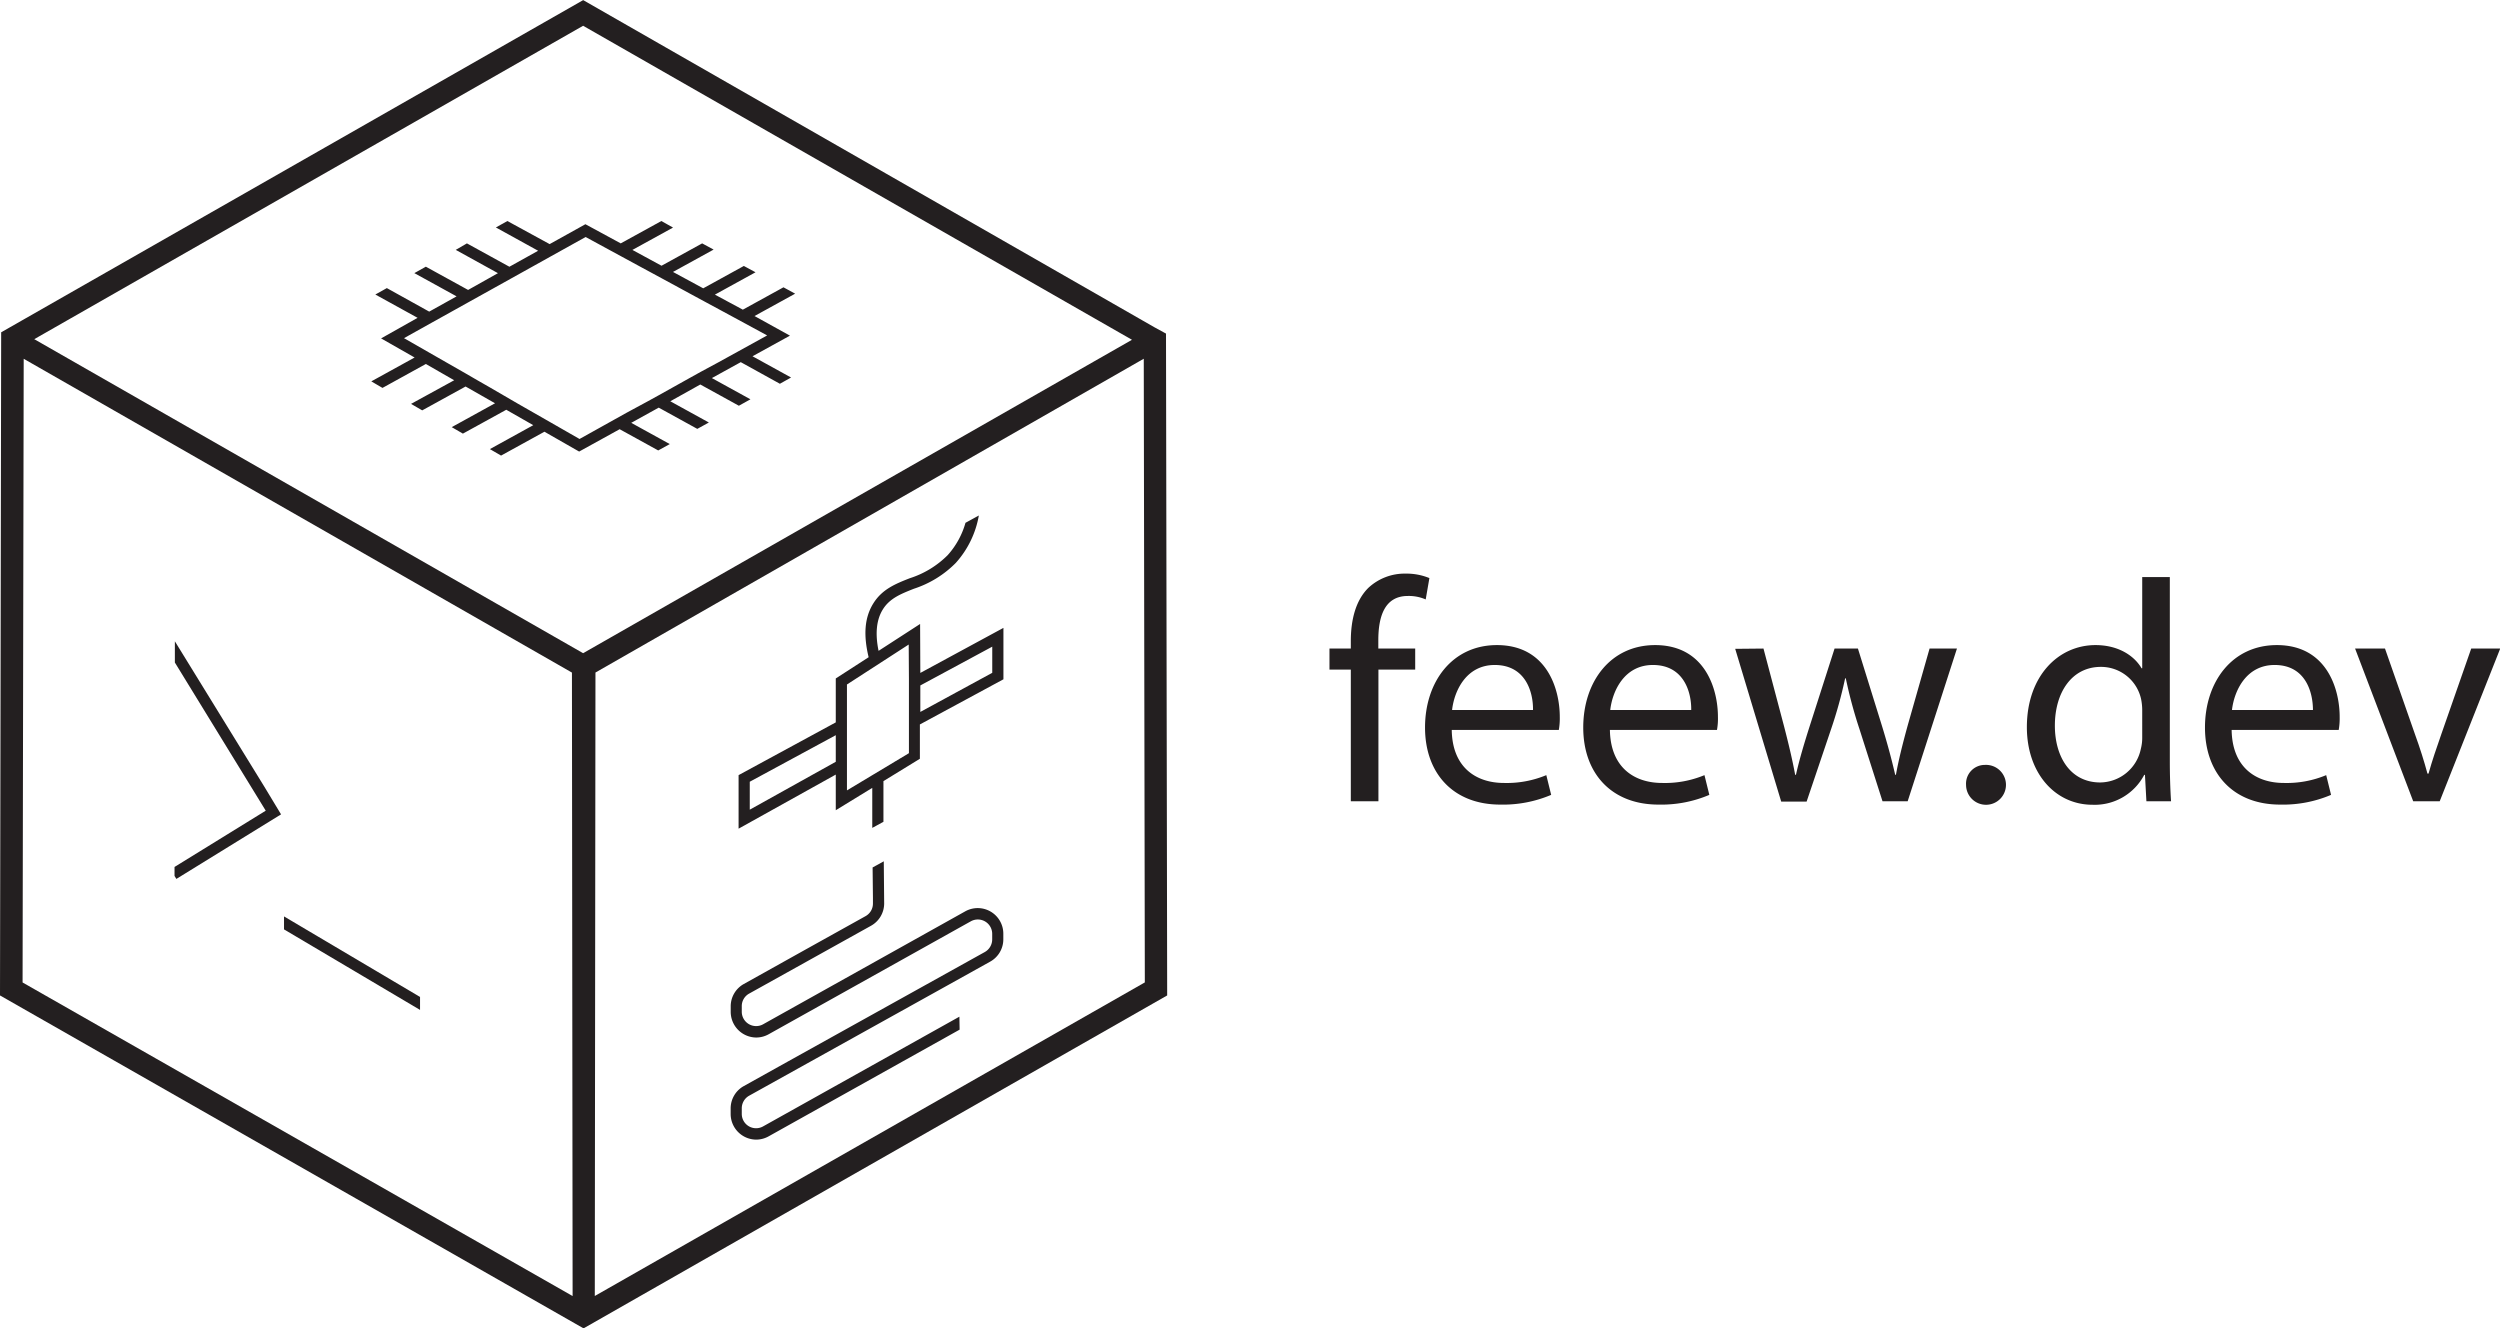 <svg id="Warstwa_1" data-name="Warstwa 1" xmlns="http://www.w3.org/2000/svg" viewBox="0 0 447.34 237.65"><defs><style>.cls-1{fill:#231f20;}</style></defs><title>logo2</title><path class="cls-1" d="M283.3,480.57l-.21-118.43L281,361h0l-2.13-1.22-.54-.31h0l-99.53-57L74.66,361.91h0l-.21,118.66L176.87,539h0l2,1.14,2-1.14h0ZM180.88,534.35,181,422.79l98.11-56.15.19,111.6ZM277,363.25l-98.21,56.08L80.58,363.14l98.21-56.08Zm-198.51,115,.2-111.6,76.44,43.75,21.66,12.4.12,111.56Z" transform="translate(-74.45 -302.45)"/><path class="cls-1" d="M214,371.12,216,370l-6.9-3.8,6.7-3.69L209.46,359l7.27-4-2.09-1.14-7.27,4-5-2.69,7.27-4-2.09-1.13-7.27,4-5.41-2.93,7.27-4L200.09,346l-7.27,4-5.21-2.83,7.27-4L192.79,342l-7.27,4-6.32-3.43-6.4,3.56L165.24,342c-.68.39-1.37.77-2.06,1.15l7.56,4.17-5.14,2.86L158,346,156,347.16l7.55,4.17-5.34,3-7.56-4.16-2.06,1.15,7.56,4.16-4.9,2.73L143.67,354c-.68.39-1.37.77-2.06,1.15l7.56,4.17L142.64,363l6,3.42-7.75,4.27,2,1.17,7.76-4.28,5.07,2.91L148,374.72l2,1.16,7.76-4.27,5.27,3-7.75,4.27,2,1.16,7.76-4.27,4.83,2.76-7.76,4.28,2,1.16,7.76-4.27,6.21,3.55,7.25-4,6.9,3.8,2.07-1.14-6.9-3.8,4.92-2.72,6.9,3.8,2.07-1.14-6.9-3.8,5.37-3,6.9,3.8,2.07-1.15-6.9-3.8,5.17-2.85ZM199.81,369h0l-2.07,1.15-5.37,3-2.07,1.14-3.7,2L178.15,381l-6.21-3.56-4.83-2.76-5.16-3-2.15-1.23-2-1.16h0l-3.06-1.75-8-4.58,4.53-2.53,4.42-2.46,2.53-1.41,9.47-5.27,5.15-2.87,6.4-3.56,4.23,2.3,5.69,3.09,1.61.87,2.09,1.13h0l5.41,2.94,2.09,1.13,5,2.7,6.36,3.45-8.74,4.82Z" transform="translate(-74.45 -302.45)"/><path class="cls-1" d="M121.74,443.2l-16-26V421L122,447.51l-16.32,10.07v1.61l.33.53,18.73-11.55Z" transform="translate(-74.45 -302.45)"/><polygon class="cls-1" points="75.16 178.39 50.82 163.98 50.82 166.3 75.16 180.71 75.16 178.39"/><path class="cls-1" d="M239.09,414.1l-7.43,4.81c-.64-3.09-.38-5.58.76-7.41,1.24-2,3.24-2.78,5.55-3.7a18.66,18.66,0,0,0,7.51-4.63,17.09,17.09,0,0,0,4.12-8.48L247.21,396a14.57,14.57,0,0,1-3.19,5.79,16.78,16.78,0,0,1-6.79,4.13c-2.53,1-4.92,1.95-6.51,4.5s-1.79,5.68-.84,9.63L224,423.85v7.86l-17.39,9.44v9.58L224,441.05v6.38l6.53-4v7.16l2-1.09v-7.28l6.52-4v-6.14L254,424V414.8l-14.87,8.06ZM224,438.76l-15.39,8.57v-5L224,434ZM237.09,424v13.22L226,443.88V424.93l11.05-7.15ZM252,418.16v4.68l-12.87,7v-4.74Z" transform="translate(-74.45 -302.45)"/><path class="cls-1" d="M246.12,484.37,211,504a2.56,2.56,0,0,1-3.82-2.24v-1a2.58,2.58,0,0,1,1.32-2.25l35.35-19.66v0l7.78-4.33a4.56,4.56,0,0,0,2.35-4v-1a4.58,4.58,0,0,0-6.81-4l-35.35,19.75h0l-.82.46a2.57,2.57,0,0,1-3.82-2.25v-1a2.55,2.55,0,0,1,1.32-2.24l21.81-12.14a4.58,4.58,0,0,0,2.35-4l-.07-7.53h0l-2,1.1.06,5.46v1a2.57,2.57,0,0,1-1.32,2.25l-10.78,6h0l-11,6.14a4.56,4.56,0,0,0-2.35,4v1a4.6,4.6,0,0,0,4.57,4.58,4.59,4.59,0,0,0,2.23-.59l35.35-19.75h0l.81-.45a2.57,2.57,0,0,1,3.83,2.24v1a2.6,2.6,0,0,1-1.32,2.25l-35.36,19.66v0l-7.77,4.33a4.56,4.56,0,0,0-2.35,4v1a4.6,4.6,0,0,0,4.57,4.58,4.59,4.59,0,0,0,2.23-.59l34.17-19.09Z" transform="translate(-74.45 -302.45)"/><path class="cls-1" d="M316.16,445.83V422.27h-3.82V418.5h3.82v-1.31c0-3.86.88-7.34,3.17-9.58a9.54,9.54,0,0,1,6.65-2.52,10.8,10.8,0,0,1,4.24.8l-.66,3.82a7.59,7.59,0,0,0-3.19-.62c-4.19,0-5.29,3.72-5.29,7.93v1.48h6.6v3.77H321.1v23.56Z" transform="translate(-74.45 -302.45)"/><path class="cls-1" d="M334.22,433.06c.09,6.72,4.36,9.49,9.35,9.49a18.45,18.45,0,0,0,7.57-1.4l.87,3.53a22,22,0,0,1-9.12,1.74c-8.4,0-13.45-5.59-13.45-13.79s4.88-14.75,12.86-14.75c8.92,0,11.25,7.82,11.25,12.85a12.1,12.1,0,0,1-.17,2.33Zm14.54-3.57c.05-3.13-1.28-8.05-6.85-8.05-5.08,0-7.24,4.59-7.63,8.05Z" transform="translate(-74.45 -302.45)"/><path class="cls-1" d="M362.52,433.06c.1,6.72,4.36,9.49,9.35,9.49a18.38,18.38,0,0,0,7.57-1.4l.87,3.53a21.88,21.88,0,0,1-9.11,1.74c-8.4,0-13.45-5.59-13.45-13.79s4.88-14.75,12.86-14.75c8.91,0,11.24,7.82,11.24,12.85a11.34,11.34,0,0,1-.17,2.33Zm14.55-3.57c.05-3.13-1.28-8.05-6.86-8.05-5.07,0-7.23,4.59-7.63,8.05Z" transform="translate(-74.45 -302.45)"/><path class="cls-1" d="M390,418.5l3.67,13.87c.79,3.05,1.48,5.91,2,8.72h.14c.61-2.75,1.51-5.72,2.45-8.68l4.46-13.91h4.18l4.25,13.67c1,3.24,1.78,6.14,2.42,8.92h.13c.5-2.77,1.23-5.65,2.12-8.88l3.9-13.71h4.9l-8.82,27.33H411.3l-4.15-13a81.79,81.79,0,0,1-2.42-9h-.12a79.21,79.21,0,0,1-2.5,9.05l-4.39,13h-4.55l-8.23-27.33Z" transform="translate(-74.45 -302.45)"/><path class="cls-1" d="M426.25,442.91a3.36,3.36,0,0,1,3.37-3.59,3.57,3.57,0,1,1-3.37,3.59Z" transform="translate(-74.45 -302.45)"/><path class="cls-1" d="M462.71,405.71v33.07c0,2.43.09,5.16.22,7.05h-4.41l-.26-4.73h-.13a10,10,0,0,1-9.27,5.35c-6.62,0-11.73-5.6-11.73-13.88,0-9.14,5.63-14.69,12.28-14.69,4.2,0,7,2,8.24,4.15h.12V405.71Zm-4.94,23.91a10.16,10.16,0,0,0-.21-2.12,7.34,7.34,0,0,0-7.2-5.72c-5.14,0-8.22,4.51-8.22,10.52,0,5.55,2.76,10.16,8.12,10.16a7.5,7.5,0,0,0,7.26-6,7.93,7.93,0,0,0,.25-2.13Z" transform="translate(-74.45 -302.45)"/><path class="cls-1" d="M473.77,433.06c.1,6.72,4.36,9.49,9.35,9.49a18.42,18.42,0,0,0,7.57-1.4l.87,3.53a21.94,21.94,0,0,1-9.12,1.74c-8.39,0-13.44-5.59-13.44-13.79s4.88-14.75,12.86-14.75c8.91,0,11.24,7.82,11.24,12.85a12.1,12.1,0,0,1-.17,2.33Zm14.55-3.57c0-3.13-1.29-8.05-6.86-8.05-5.07,0-7.23,4.59-7.63,8.05Z" transform="translate(-74.45 -302.45)"/><path class="cls-1" d="M501.21,418.5l5.36,15.32c.92,2.54,1.63,4.79,2.24,7.06H509c.63-2.27,1.41-4.54,2.29-7.06l5.35-15.32h5.19L511,445.83h-4.74l-10.4-27.33Z" transform="translate(-74.45 -302.45)"/></svg>